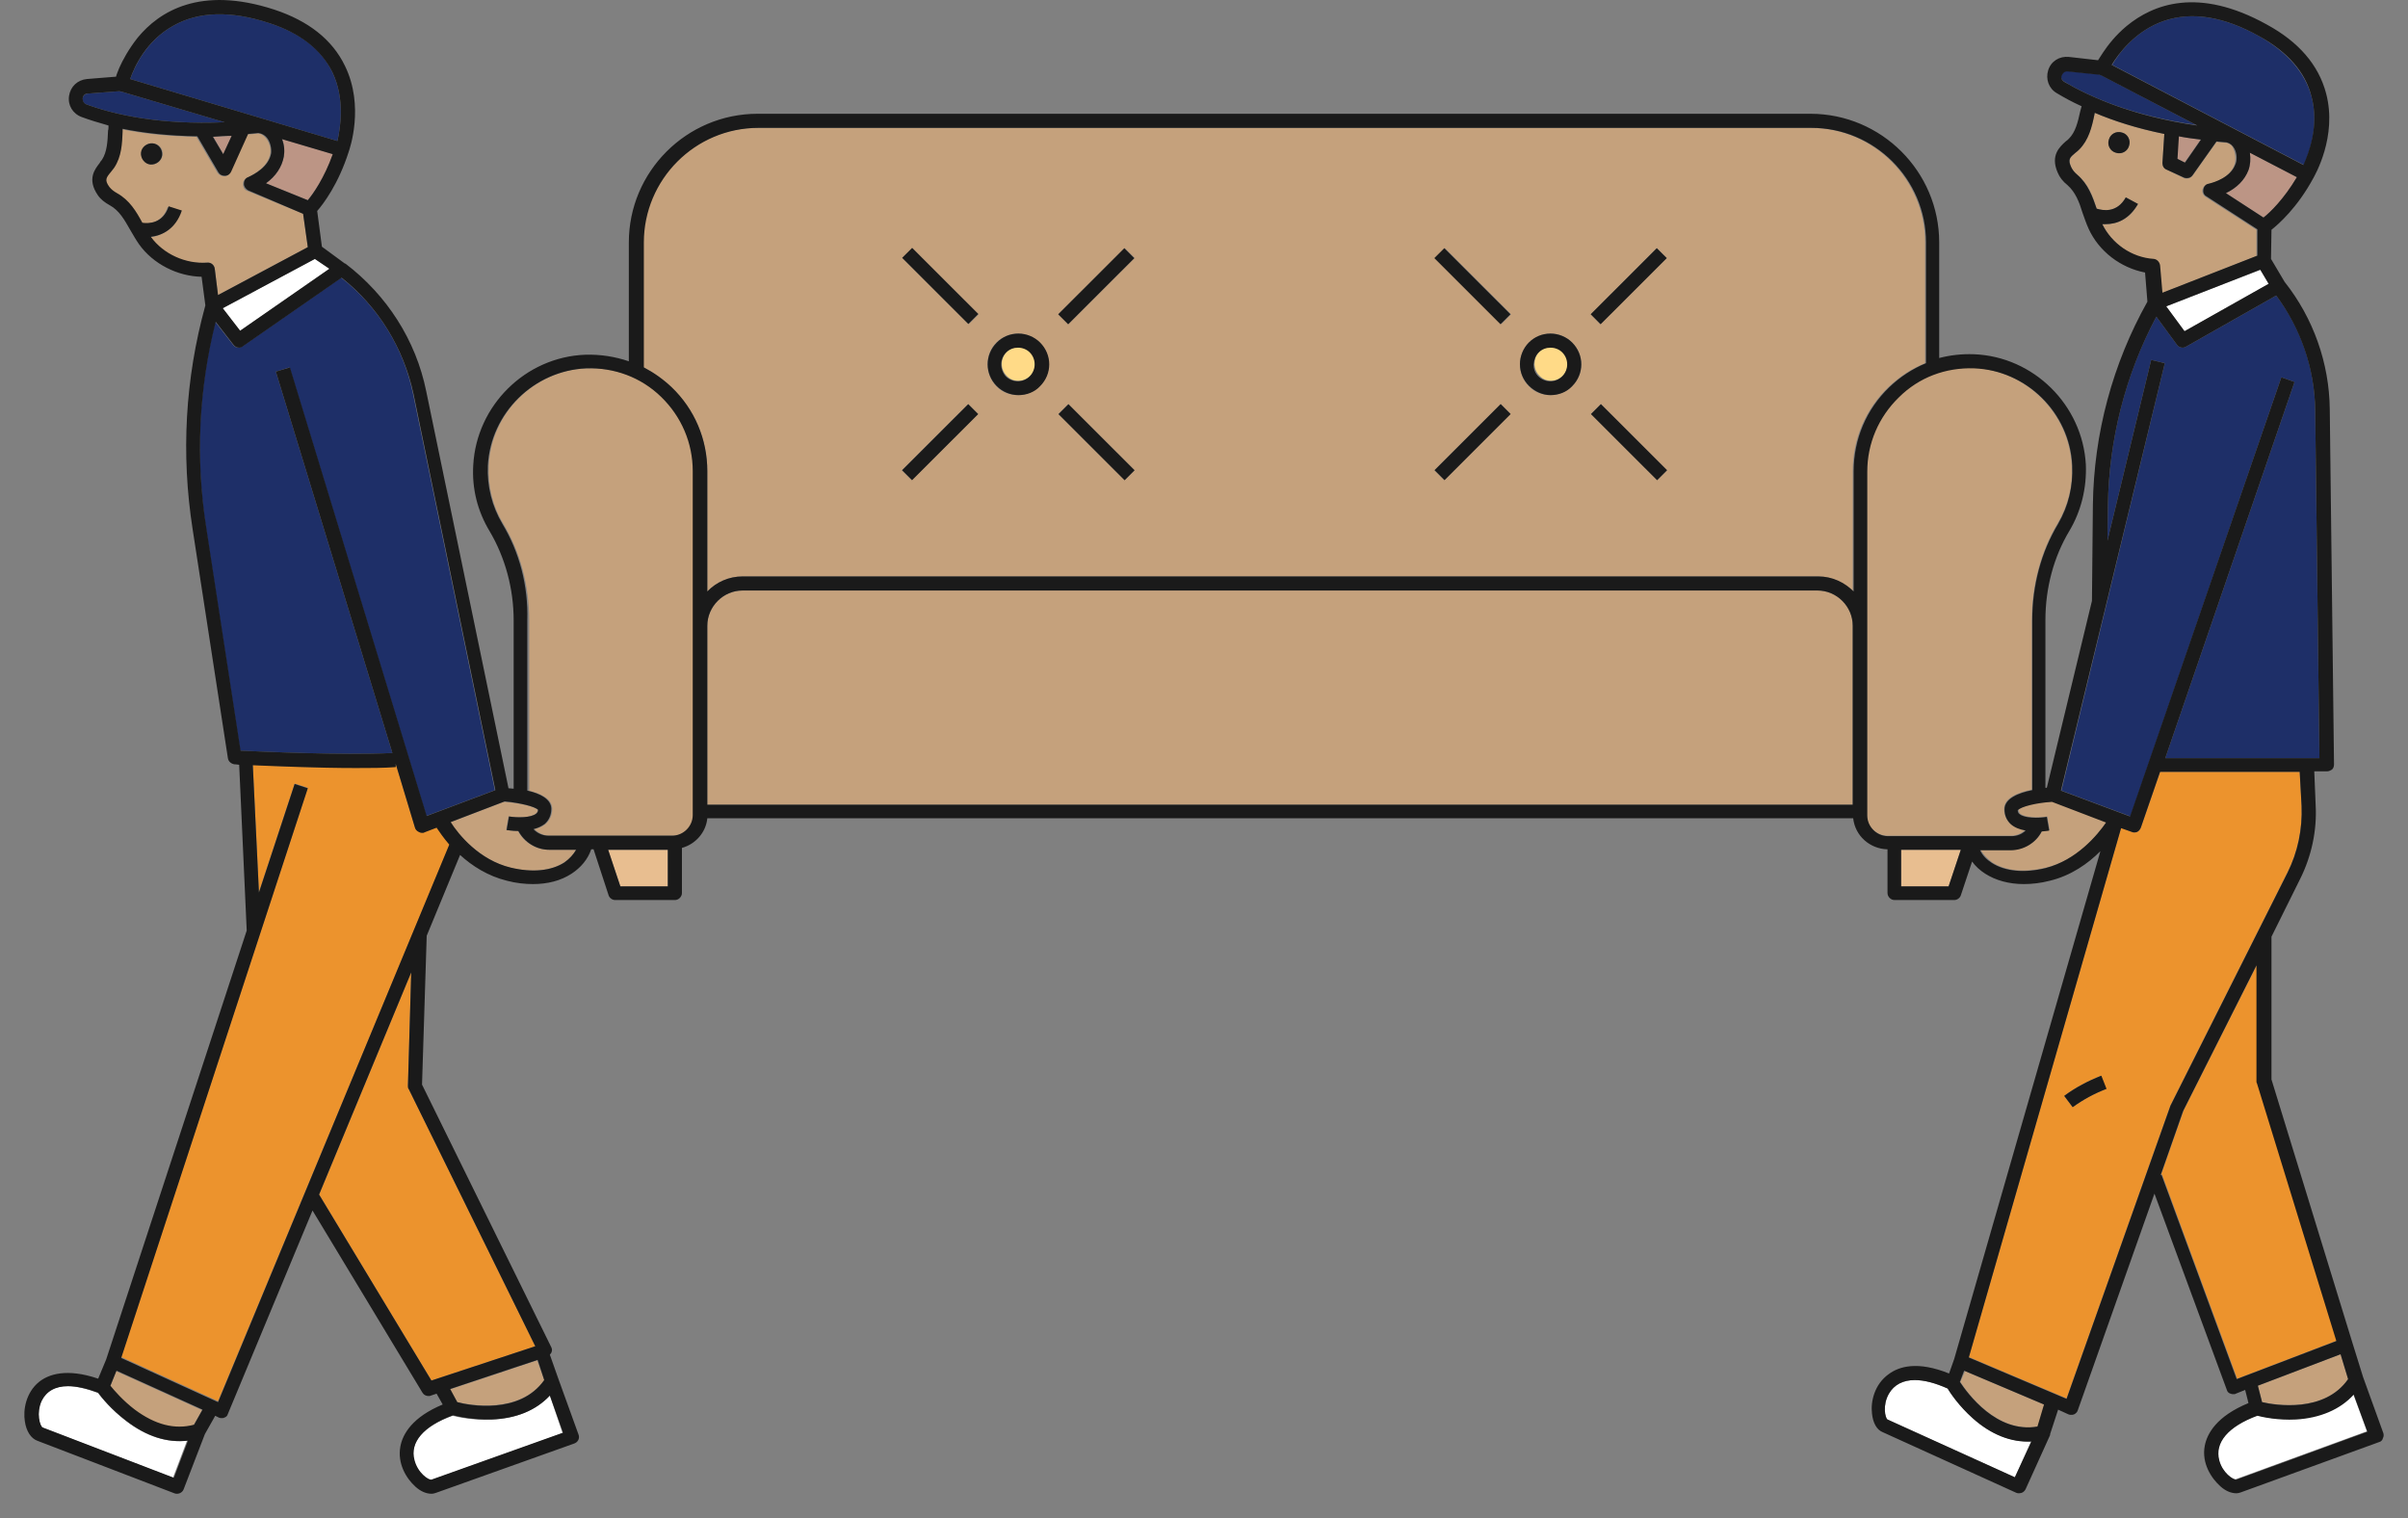 <svg width="92" height="58" viewBox="0 0 92 58" fill="none" xmlns="http://www.w3.org/2000/svg">
<rect x="0" y="0" width="92" height="58" fill="#808080" stroke="none"/>
<g id="Group">
<path id="Vector" d="M74.897 52.799C75.166 53.212 76.28 54.773 77.86 54.504L78.129 53.678L75.076 52.386L74.897 52.799Z" fill="#C5A17C"/>
<path id="Vector_2" d="M82.762 11.704L83.462 12.655L86.677 10.843L86.371 10.304L82.762 11.704Z" fill="white"/>
<path id="Vector_3" d="M88.311 3.683C88.059 2.768 87.395 1.996 86.318 1.386C84.971 0.632 83.732 0.435 82.69 0.794C81.577 1.17 80.948 2.05 80.697 2.48L88.023 6.303C88.221 5.854 88.616 4.795 88.311 3.683Z" fill="#1E2F68"/>
<path id="Vector_4" d="M86.228 41.296V36.863L83.427 42.426L82.565 44.885L82.6 44.867L85.474 52.673L89.281 51.219L86.246 41.367C86.228 41.35 86.228 41.332 86.228 41.296Z" fill="#EC932D"/>
<path id="Vector_5" d="M85.905 6.5C85.761 6.877 85.456 7.182 85.043 7.379L86.479 8.312C86.731 8.115 87.269 7.613 87.754 6.769L85.959 5.836C85.994 6.069 85.976 6.303 85.905 6.5Z" fill="#BC9585"/>
<path id="Vector_6" d="M80.284 2.875C80.248 2.875 80.23 2.857 80.194 2.839L78.991 2.714C78.829 2.696 78.776 2.821 78.758 2.857C78.74 2.893 78.722 3.019 78.847 3.108C79.835 3.701 81.451 4.418 83.911 4.777L80.284 2.875Z" fill="#1E2F68"/>
<path id="Vector_7" d="M87.862 29.488H82.529L81.792 31.623C81.774 31.695 81.721 31.749 81.649 31.785C81.613 31.803 81.577 31.803 81.541 31.803C81.505 31.803 81.469 31.803 81.451 31.785L81.038 31.623L75.22 51.847L78.955 53.427L82.924 42.229C82.924 42.211 82.924 42.211 82.942 42.193L87.395 33.328C87.79 32.538 87.97 31.659 87.934 30.78L87.862 29.488ZM79.189 42.301L78.865 41.87C79.296 41.547 79.781 41.296 80.266 41.098L80.464 41.601C80.015 41.78 79.584 42.014 79.189 42.301Z" fill="#EC932D"/>
<path id="Vector_8" d="M77.177 31.085C77.375 31.247 77.896 31.247 78.219 31.193L78.309 31.713C78.273 31.713 78.165 31.731 78.022 31.749C77.806 32.18 77.339 32.467 76.836 32.467H75.669C75.777 32.646 75.921 32.808 76.118 32.951C76.621 33.274 77.339 33.346 78.165 33.149C79.368 32.862 80.158 31.892 80.482 31.408L78.416 30.618C77.824 30.654 77.231 30.798 77.124 30.924C77.124 31.013 77.16 31.049 77.177 31.085Z" fill="#C5A17C"/>
<path id="Vector_9" d="M87.162 14.414L87.664 14.593L82.726 28.967H88.616L88.454 15.67C88.436 14.091 87.916 12.547 86.964 11.291L83.516 13.247C83.48 13.265 83.427 13.283 83.391 13.283C83.301 13.283 83.229 13.247 83.175 13.175L82.385 12.099C81.2 14.306 80.571 16.8 80.535 19.313L80.517 20.659L82.188 13.75L82.708 13.875L78.758 30.206L81.397 31.192L87.162 14.414Z" fill="#1E2F68"/>
<path id="Vector_10" d="M82.493 10.161L82.582 11.202L86.21 9.784V8.779L84.27 7.523C84.181 7.469 84.127 7.361 84.145 7.254C84.163 7.146 84.252 7.056 84.342 7.038C84.594 6.985 85.186 6.805 85.366 6.303C85.42 6.159 85.42 5.89 85.33 5.693C85.294 5.567 85.204 5.495 85.079 5.459C84.953 5.441 84.809 5.441 84.683 5.423L83.768 6.715C83.714 6.787 83.642 6.823 83.552 6.823C83.516 6.823 83.48 6.823 83.445 6.805L82.78 6.482C82.672 6.428 82.618 6.339 82.618 6.231L82.69 5.118C81.631 4.903 80.751 4.616 80.033 4.311C80.033 4.347 80.015 4.383 80.015 4.401C79.907 4.849 79.799 5.352 79.44 5.711C79.386 5.764 79.332 5.8 79.296 5.836C79.081 6.016 79.009 6.087 79.135 6.392C79.171 6.482 79.26 6.59 79.368 6.68C79.799 7.038 79.961 7.505 80.105 7.972C80.338 8.043 80.877 8.151 81.218 7.541L81.685 7.792C81.362 8.384 80.877 8.564 80.446 8.564C80.41 8.564 80.356 8.564 80.32 8.564C80.679 9.3 81.433 9.838 82.241 9.928C82.385 9.928 82.475 10.035 82.493 10.161ZM81.344 5.567C81.272 5.782 81.056 5.908 80.841 5.836C80.625 5.764 80.499 5.549 80.571 5.334C80.643 5.118 80.859 4.993 81.074 5.064C81.29 5.118 81.415 5.352 81.344 5.567Z" fill="#C5A17C"/>
<path id="Vector_11" d="M83.175 6.069L83.462 6.213L84.073 5.334C83.786 5.298 83.498 5.244 83.211 5.208L83.175 6.069Z" fill="#BC9585"/>
<path id="Vector_12" d="M72.634 33.867H74.448L74.915 32.467H72.634V33.867Z" fill="#E8BE90"/>
<path id="Vector_13" d="M86.425 53.57C86.946 53.678 88.814 53.983 89.712 52.691L89.424 51.74L86.264 52.942L86.425 53.57Z" fill="#C5A17C"/>
<path id="Vector_14" d="M71.323 18.003V23.907V24.14V31.139C71.323 31.569 71.683 31.928 72.114 31.928H72.365H75.292H76.836C77.052 31.928 77.231 31.838 77.375 31.713C77.177 31.677 76.98 31.605 76.818 31.48C76.657 31.336 76.567 31.139 76.567 30.905C76.567 30.493 77.088 30.277 77.626 30.17V23.691C77.626 22.363 77.968 21.089 78.614 19.995C79.009 19.331 79.207 18.559 79.153 17.77C79.045 15.76 77.393 14.145 75.4 14.055C74.322 14.019 73.299 14.396 72.527 15.149C71.754 15.921 71.323 16.926 71.323 18.003Z" fill="#C5A17C"/>
<path id="Vector_15" d="M17.471 53.57C17.937 53.678 19.859 54.037 20.793 52.727L20.523 51.973L17.183 53.086L17.471 53.57Z" fill="#C5A17C"/>
<path id="Vector_16" d="M69.438 22.561H28.37C27.634 22.561 27.024 23.171 27.024 23.907V24.14V30.744H70.785V24.14V23.907C70.785 23.171 70.192 22.561 69.438 22.561Z" fill="#C5A17C"/>
<path id="Vector_17" d="M23.702 33.867H25.515V32.467H23.235L23.702 33.867Z" fill="#E8BE90"/>
<path id="Vector_18" d="M86.228 54.073C85.115 54.503 84.594 55.096 84.773 55.778C84.899 56.262 85.312 56.531 85.42 56.513L90.43 54.683L89.909 53.265C89.388 53.839 88.616 54.162 87.682 54.198C87.018 54.252 86.443 54.127 86.228 54.073Z" fill="white"/>
<path id="Vector_19" d="M75.364 54.18C74.861 53.732 74.538 53.229 74.412 53.05C73.927 52.834 73.514 52.727 73.155 52.727C72.706 52.727 72.365 52.906 72.168 53.247C71.916 53.696 72.024 54.18 72.114 54.234L76.98 56.441L77.609 55.06C76.836 55.114 76.064 54.808 75.364 54.18Z" fill="white"/>
<path id="Vector_20" d="M17.291 54.091C16.16 54.504 15.657 55.114 15.818 55.795C15.944 56.28 16.357 56.549 16.465 56.549L21.493 54.755L21.008 53.319C20.469 53.893 19.715 54.198 18.763 54.234C18.081 54.27 17.506 54.145 17.291 54.091Z" fill="white"/>
<path id="Vector_21" d="M15.585 41.493L15.711 37.15L12.191 45.639L16.483 52.745L20.451 51.435L15.621 41.619C15.603 41.583 15.585 41.529 15.585 41.493Z" fill="#EC932D"/>
<path id="Vector_22" d="M5.134 53.875C5.906 54.45 6.66 54.647 7.397 54.45L7.72 53.875L4.434 52.386L4.218 52.96C4.362 53.14 4.685 53.535 5.134 53.875Z" fill="#C5A17C"/>
<path id="Vector_23" d="M8.51 11.776L9.174 12.637L12.586 10.268L12.03 9.892L8.51 11.776Z" fill="white"/>
<path id="Vector_24" d="M17.183 32.251C16.95 32 16.788 31.749 16.698 31.605L16.213 31.785C16.178 31.803 16.16 31.803 16.124 31.803C16.088 31.803 16.034 31.785 15.998 31.767C15.926 31.731 15.89 31.677 15.854 31.605L15.118 29.165V29.29C14.651 29.308 14.13 29.326 13.592 29.326C12.137 29.326 10.557 29.273 9.659 29.219L9.893 34.082L11.257 29.936L11.76 30.098L4.631 51.847L8.33 53.534L17.183 32.251Z" fill="#EC932D"/>
<path id="Vector_25" d="M4.811 54.288C4.254 53.858 3.877 53.391 3.733 53.211C3.284 53.05 2.907 52.96 2.584 52.96C2.099 52.96 1.758 53.14 1.579 53.517C1.363 53.983 1.525 54.486 1.614 54.539L6.607 56.459L7.145 55.042C6.373 55.132 5.583 54.88 4.811 54.288Z" fill="white"/>
<path id="Vector_26" d="M12.694 2.75C12.281 1.888 11.473 1.26 10.288 0.883C8.815 0.399 7.576 0.435 6.606 0.991C5.583 1.565 5.134 2.57 4.972 3.019L12.891 5.388C12.999 4.903 13.197 3.79 12.694 2.75Z" fill="#1E2F68"/>
<path id="Vector_27" d="M8.582 4.669L4.649 3.503C4.613 3.503 4.595 3.503 4.559 3.485L3.356 3.575C3.195 3.593 3.159 3.718 3.159 3.754C3.159 3.79 3.141 3.934 3.302 3.988C4.38 4.382 6.104 4.777 8.582 4.669Z" fill="#1E2F68"/>
<path id="Vector_28" d="M20.182 30.206C20.667 30.313 21.098 30.529 21.098 30.905C21.098 31.139 21.008 31.336 20.846 31.48C20.721 31.587 20.577 31.641 20.415 31.677C20.559 31.821 20.775 31.928 20.99 31.928H22.875H25.713C26.144 31.928 26.503 31.57 26.503 31.139V24.14V23.907V18.003C26.503 16.926 26.072 15.921 25.3 15.168C24.528 14.414 23.504 14.037 22.427 14.073C20.415 14.145 18.763 15.778 18.674 17.788C18.638 18.577 18.817 19.331 19.23 20.013C19.877 21.09 20.218 22.364 20.218 23.709V30.206H20.182Z" fill="#C5A17C"/>
<path id="Vector_29" d="M14.992 28.77L10.539 14.198L11.06 14.037L16.285 31.175L18.907 30.188L15.783 15.06C15.423 13.301 14.454 11.722 13.035 10.609L9.264 13.229C9.21 13.265 9.156 13.283 9.12 13.283C9.031 13.283 8.959 13.247 8.905 13.175L8.223 12.296C7.576 14.88 7.468 17.518 7.863 20.156L9.174 28.68C10.018 28.716 13.017 28.86 14.992 28.77Z" fill="#1E2F68"/>
<path id="Vector_30" d="M10.844 5.98C10.773 6.374 10.539 6.733 10.162 7.003L11.76 7.649C11.958 7.397 12.389 6.805 12.73 5.89L10.79 5.316C10.862 5.531 10.88 5.764 10.844 5.98Z" fill="#BC9585"/>
<path id="Vector_31" d="M8.205 10.268L8.33 11.273L11.76 9.443L11.581 8.169L9.444 7.29C9.336 7.254 9.282 7.146 9.282 7.038C9.282 6.931 9.336 6.841 9.444 6.787C9.677 6.679 10.234 6.392 10.324 5.872C10.36 5.71 10.306 5.459 10.162 5.28C10.072 5.172 9.964 5.1 9.839 5.1C9.713 5.118 9.569 5.136 9.444 5.136L8.797 6.572C8.761 6.661 8.672 6.733 8.564 6.733H8.546C8.456 6.733 8.366 6.679 8.312 6.608L7.504 5.226C6.391 5.208 5.439 5.1 4.649 4.939C4.649 4.975 4.649 5.011 4.649 5.046C4.631 5.495 4.613 6.015 4.326 6.428C4.29 6.482 4.254 6.536 4.2 6.59C4.021 6.805 3.967 6.895 4.146 7.164C4.2 7.254 4.308 7.325 4.434 7.397C4.919 7.666 5.17 8.097 5.403 8.528C5.637 8.564 6.194 8.564 6.409 7.9L6.912 8.061C6.678 8.761 6.176 9.012 5.727 9.066C6.211 9.73 7.055 10.107 7.881 10.035C8.061 10.017 8.187 10.125 8.205 10.268ZM5.763 6.285C5.547 6.267 5.368 6.069 5.403 5.836C5.421 5.621 5.619 5.441 5.852 5.477C6.068 5.495 6.247 5.692 6.211 5.926C6.176 6.141 5.978 6.303 5.763 6.285Z" fill="#C5A17C"/>
<path id="Vector_32" d="M27.024 18.003V22.597C27.365 22.256 27.832 22.023 28.37 22.023H69.438C69.959 22.023 70.444 22.238 70.785 22.597V18.003C70.785 16.783 71.27 15.634 72.15 14.791C72.562 14.396 73.029 14.091 73.55 13.876V9.264C73.55 6.859 71.593 4.885 69.169 4.885H28.945C26.539 4.885 24.564 6.841 24.564 9.264V14.019C24.941 14.216 25.3 14.468 25.623 14.773C26.539 15.634 27.024 16.783 27.024 18.003ZM63.297 9.479L63.674 9.856L61.142 12.386L60.783 12.009L63.297 9.479ZM61.16 15.437L63.692 17.967L63.315 18.344L60.783 15.814L61.16 15.437ZM58.412 13.086C58.628 12.871 58.933 12.745 59.238 12.745C59.562 12.745 59.849 12.871 60.064 13.086C60.531 13.553 60.531 14.288 60.064 14.755C59.831 14.988 59.526 15.096 59.238 15.096C58.933 15.096 58.628 14.988 58.412 14.755C58.197 14.54 58.071 14.235 58.071 13.929C58.071 13.606 58.197 13.301 58.412 13.086ZM55.198 9.479L57.73 12.009L57.353 12.386L54.821 9.856L55.198 9.479ZM57.335 15.437L57.712 15.814L55.18 18.344L54.803 17.967L57.335 15.437ZM42.969 9.479L43.346 9.856L40.815 12.386L40.438 12.009L42.969 9.479ZM40.815 15.437L43.346 17.967L42.969 18.344L40.438 15.814L40.815 15.437ZM38.067 13.086C38.283 12.871 38.588 12.745 38.893 12.745C39.216 12.745 39.504 12.871 39.719 13.086C40.186 13.553 40.186 14.288 39.719 14.755C39.486 14.988 39.181 15.096 38.893 15.096C38.588 15.096 38.283 14.988 38.067 14.755C37.618 14.288 37.618 13.535 38.067 13.086ZM34.853 9.479L37.385 12.009L37.008 12.386L34.476 9.856L34.853 9.479ZM36.99 15.437L37.367 15.814L34.835 18.344L34.458 17.967L36.99 15.437Z" fill="#C5A17C"/>
<path id="Vector_33" d="M8.528 5.89L8.851 5.19C8.618 5.208 8.366 5.208 8.151 5.226L8.528 5.89Z" fill="#BC9585"/>
<path id="Vector_34" d="M19.5 33.149C20.308 33.346 21.044 33.274 21.547 32.951C21.744 32.825 21.906 32.664 21.996 32.467H20.972C20.469 32.467 20.02 32.179 19.787 31.749C19.571 31.749 19.392 31.713 19.338 31.713L19.428 31.192C19.751 31.246 20.29 31.246 20.469 31.085C20.505 31.067 20.541 31.013 20.541 30.941C20.433 30.816 19.841 30.672 19.248 30.636L17.183 31.426C17.524 31.874 18.314 32.861 19.5 33.149Z" fill="#C5A17C"/>
<path id="Vector_35" d="M59.705 14.36C59.957 14.109 59.957 13.696 59.705 13.445C59.58 13.319 59.418 13.265 59.256 13.265C59.077 13.265 58.915 13.337 58.807 13.445C58.682 13.57 58.628 13.732 58.628 13.893C58.628 14.073 58.7 14.234 58.807 14.342C59.041 14.611 59.454 14.611 59.705 14.36Z" fill="#FFDA87"/>
<path id="Vector_36" d="M39.36 14.36C39.611 14.109 39.611 13.696 39.36 13.445C39.234 13.319 39.073 13.265 38.911 13.265C38.732 13.265 38.57 13.337 38.462 13.445C38.211 13.696 38.211 14.109 38.462 14.36C38.696 14.611 39.109 14.611 39.36 14.36Z" fill="#FFDA87"/>
<path id="Vector_37" d="M81.074 5.064C80.859 4.993 80.625 5.118 80.571 5.334C80.499 5.549 80.625 5.782 80.841 5.836C81.056 5.908 81.29 5.782 81.344 5.567C81.415 5.352 81.29 5.118 81.074 5.064Z" fill="#1A1A1A"/>
<path id="Vector_38" d="M38.911 15.096C39.216 15.096 39.522 14.988 39.737 14.755C40.204 14.288 40.204 13.552 39.737 13.086C39.522 12.87 39.216 12.745 38.911 12.745C38.588 12.745 38.301 12.87 38.085 13.086C37.618 13.552 37.618 14.288 38.085 14.755C38.301 14.97 38.606 15.096 38.911 15.096ZM38.444 13.463C38.57 13.337 38.732 13.283 38.893 13.283C39.073 13.283 39.234 13.355 39.342 13.463C39.593 13.714 39.593 14.127 39.342 14.378C39.091 14.629 38.678 14.629 38.426 14.378C38.193 14.109 38.193 13.714 38.444 13.463Z" fill="#1A1A1A"/>
<path id="Vector_39" d="M42.956 9.483L40.429 12.008L40.81 12.389L43.337 9.864L42.956 9.483Z" fill="#1A1A1A"/>
<path id="Vector_40" d="M36.992 15.441L34.465 17.966L34.846 18.346L37.373 15.821L36.992 15.441Z" fill="#1A1A1A"/>
<path id="Vector_41" d="M40.821 15.442L40.44 15.823L42.967 18.348L43.347 17.967L40.821 15.442Z" fill="#1A1A1A"/>
<path id="Vector_42" d="M34.849 9.471L34.468 9.851L36.995 12.376L37.376 11.996L34.849 9.471Z" fill="#1A1A1A"/>
<path id="Vector_43" d="M59.238 15.096C59.544 15.096 59.849 14.988 60.065 14.755C60.531 14.288 60.531 13.552 60.065 13.086C59.849 12.87 59.544 12.745 59.238 12.745C58.915 12.745 58.628 12.87 58.412 13.086C58.197 13.301 58.071 13.606 58.071 13.911C58.071 14.234 58.197 14.521 58.412 14.737C58.646 14.97 58.951 15.096 59.238 15.096ZM58.789 13.463C58.915 13.337 59.077 13.283 59.238 13.283C59.418 13.283 59.58 13.355 59.687 13.463C59.939 13.714 59.939 14.127 59.687 14.378C59.436 14.629 59.023 14.629 58.772 14.378C58.646 14.252 58.592 14.091 58.592 13.929C58.61 13.75 58.664 13.588 58.789 13.463Z" fill="#1A1A1A"/>
<path id="Vector_44" d="M63.3 9.482L60.773 12.007L61.154 12.387L63.681 9.862L63.3 9.482Z" fill="#1A1A1A"/>
<path id="Vector_45" d="M57.335 15.438L54.809 17.963L55.19 18.344L57.716 15.819L57.335 15.438Z" fill="#1A1A1A"/>
<path id="Vector_46" d="M61.165 15.44L60.784 15.821L63.311 18.346L63.692 17.965L61.165 15.44Z" fill="#1A1A1A"/>
<path id="Vector_47" d="M55.181 9.482L54.8 9.862L57.327 12.387L57.708 12.007L55.181 9.482Z" fill="#1A1A1A"/>
<path id="Vector_48" d="M78.865 41.87L79.189 42.301C79.584 42.014 80.015 41.78 80.482 41.601L80.284 41.098C79.781 41.296 79.296 41.547 78.865 41.87Z" fill="#1A1A1A"/>
<path id="Vector_49" d="M6.768 57.07C6.876 57.07 6.984 56.998 7.02 56.89L7.828 54.791L8.223 54.091L8.366 54.163C8.402 54.18 8.438 54.18 8.474 54.18C8.51 54.18 8.546 54.18 8.564 54.163C8.636 54.145 8.69 54.091 8.707 54.019L11.94 46.249L16.142 53.211C16.196 53.301 16.285 53.337 16.375 53.337C16.411 53.337 16.429 53.337 16.465 53.319L16.68 53.247L16.914 53.66C15.747 54.145 15.387 54.791 15.298 55.257C15.172 55.921 15.531 56.495 15.872 56.8C16.07 56.98 16.285 57.07 16.483 57.07C16.555 57.07 16.609 57.052 16.662 57.034L21.942 55.15C22.085 55.096 22.157 54.952 22.103 54.809L21.331 52.673L21.008 51.758C21.026 51.74 21.044 51.704 21.062 51.686C21.098 51.614 21.098 51.542 21.062 51.471L16.124 41.439L16.303 35.751L17.578 32.664C18.027 33.077 18.638 33.472 19.374 33.651C19.715 33.741 20.056 33.777 20.362 33.777C20.918 33.777 21.421 33.651 21.834 33.382C22.193 33.149 22.462 32.826 22.588 32.449H22.678L23.253 34.207C23.289 34.315 23.396 34.387 23.504 34.387H25.785C25.928 34.387 26.054 34.261 26.054 34.118V32.395C26.575 32.251 26.97 31.803 27.024 31.264H70.803C70.875 31.928 71.431 32.431 72.114 32.449V34.118C72.114 34.261 72.239 34.387 72.383 34.387H74.663C74.771 34.387 74.879 34.315 74.915 34.207L75.346 32.915C75.472 33.095 75.651 33.256 75.849 33.382C76.244 33.633 76.746 33.777 77.321 33.777C77.626 33.777 77.968 33.741 78.309 33.651C79.135 33.454 79.781 32.987 80.248 32.52L74.663 51.919L74.466 52.476C73.263 51.991 72.562 52.206 72.168 52.494C71.611 52.888 71.467 53.552 71.521 54.001C71.557 54.36 71.701 54.629 71.934 54.719L77.034 57.034C77.07 57.052 77.106 57.052 77.142 57.052C77.249 57.052 77.339 56.998 77.393 56.89L78.327 54.826C78.327 54.809 78.327 54.809 78.327 54.791L78.632 53.857L79.027 54.037C79.063 54.055 79.099 54.055 79.135 54.055C79.171 54.055 79.207 54.055 79.243 54.037C79.314 54.001 79.368 53.947 79.386 53.875L82.313 45.603L85.079 53.104C85.097 53.175 85.15 53.229 85.222 53.247C85.258 53.265 85.294 53.265 85.33 53.265C85.366 53.265 85.402 53.265 85.42 53.247L85.779 53.104L85.905 53.606C84.683 54.109 84.324 54.773 84.235 55.239C84.109 55.903 84.486 56.477 84.827 56.782C85.025 56.962 85.24 57.052 85.438 57.052C85.51 57.052 85.563 57.034 85.617 57.016L90.897 55.096C90.969 55.078 91.022 55.024 91.04 54.952C91.076 54.88 91.076 54.809 91.058 54.755L90.286 52.619L89.873 51.291L86.784 41.242V35.787L87.88 33.579C88.311 32.718 88.526 31.731 88.472 30.762L88.419 29.47H88.903C88.975 29.47 89.047 29.434 89.101 29.398C89.155 29.344 89.173 29.273 89.173 29.201L89.011 15.634C88.993 13.876 88.383 12.153 87.287 10.771L86.766 9.892L86.784 8.779C87.054 8.564 87.772 7.936 88.383 6.805C88.418 6.733 89.316 5.226 88.868 3.557C88.58 2.48 87.826 1.601 86.605 0.937C83.983 -0.517 82.259 0.165 81.254 0.991C80.823 1.35 80.535 1.727 80.356 1.996C80.266 2.121 80.212 2.229 80.158 2.301L79.045 2.175C78.686 2.139 78.363 2.337 78.255 2.678C78.147 3.019 78.273 3.378 78.578 3.557C78.847 3.719 79.171 3.898 79.53 4.059C79.512 4.131 79.494 4.185 79.476 4.257C79.386 4.67 79.296 5.046 79.045 5.298C79.009 5.334 78.973 5.369 78.919 5.405C78.704 5.603 78.327 5.926 78.614 6.59C78.686 6.769 78.812 6.931 78.991 7.074C79.296 7.343 79.44 7.72 79.566 8.133C79.638 8.33 79.709 8.546 79.799 8.743C80.194 9.605 81.02 10.233 81.954 10.412L82.044 11.525C80.715 13.893 79.997 16.567 79.961 19.277L79.925 22.956L78.201 30.098C78.183 30.098 78.165 30.098 78.147 30.098V23.692C78.147 22.453 78.47 21.269 79.063 20.282C79.512 19.528 79.727 18.649 79.692 17.752C79.566 15.473 77.698 13.624 75.418 13.534C74.951 13.517 74.502 13.57 74.089 13.678V9.264C74.089 6.554 71.88 4.347 69.169 4.347H28.945C26.233 4.347 24.025 6.554 24.025 9.264V13.804C23.504 13.624 22.929 13.534 22.355 13.553C20.074 13.642 18.207 15.491 18.081 17.77C18.027 18.667 18.243 19.528 18.709 20.3C19.302 21.305 19.625 22.489 19.625 23.709V30.134C19.553 30.134 19.5 30.116 19.428 30.116L16.285 14.952C15.89 12.996 14.777 11.273 13.197 10.071C13.197 10.071 13.197 10.071 13.179 10.071L12.299 9.425L12.119 8.061C12.353 7.792 12.927 7.038 13.322 5.8C13.358 5.692 13.933 4.059 13.179 2.516C12.694 1.511 11.778 0.793 10.467 0.363C7.648 -0.552 6.086 0.435 5.26 1.439C4.919 1.87 4.685 2.301 4.559 2.588C4.506 2.732 4.452 2.839 4.434 2.929L3.32 3.019C2.961 3.055 2.692 3.306 2.638 3.665C2.584 4.024 2.782 4.347 3.123 4.472C3.41 4.58 3.769 4.688 4.146 4.795C4.146 4.867 4.146 4.939 4.128 4.993C4.11 5.405 4.093 5.8 3.895 6.105C3.859 6.141 3.823 6.195 3.805 6.231C3.626 6.464 3.32 6.841 3.733 7.451C3.841 7.613 4.003 7.738 4.2 7.846C4.559 8.043 4.757 8.402 4.972 8.779C5.08 8.959 5.188 9.156 5.314 9.335C5.852 10.089 6.786 10.556 7.702 10.574L7.846 11.668C7.073 14.468 6.912 17.357 7.361 20.228L8.707 28.967C8.725 29.093 8.833 29.183 8.959 29.201C8.959 29.201 9.031 29.201 9.138 29.219L9.426 35.553L4.057 51.937L3.751 52.673C2.53 52.26 1.848 52.511 1.489 52.799C0.986 53.211 0.878 53.875 0.95 54.306C1.004 54.683 1.184 54.952 1.417 55.042L6.66 57.052C6.696 57.07 6.732 57.07 6.768 57.07ZM21.008 53.319L21.511 54.737L16.483 56.531C16.375 56.549 15.962 56.28 15.836 55.778C15.657 55.096 16.178 54.486 17.309 54.073C17.524 54.127 18.099 54.252 18.781 54.234C19.715 54.198 20.469 53.893 21.008 53.319ZM20.793 52.727C19.859 54.055 17.919 53.696 17.471 53.57L17.201 53.068L20.541 51.955L20.793 52.727ZM20.451 51.435L16.483 52.745L12.191 45.639L15.711 37.15L15.585 41.493C15.585 41.529 15.585 41.583 15.621 41.619L20.451 51.435ZM25.515 33.866H23.702L23.235 32.467H25.515V33.866ZM70.785 24.14V30.744H27.024V24.14V23.907C27.024 23.171 27.634 22.561 28.37 22.561H69.438C70.174 22.561 70.785 23.171 70.785 23.907V24.14ZM74.448 33.866H72.634V32.467H74.915L74.448 33.866ZM76.98 56.441L72.114 54.234C72.024 54.18 71.916 53.678 72.168 53.247C72.365 52.906 72.706 52.727 73.155 52.727C73.514 52.727 73.927 52.834 74.412 53.05C74.52 53.247 74.861 53.732 75.364 54.18C76.064 54.809 76.836 55.114 77.608 55.078L76.98 56.441ZM77.842 54.503C76.28 54.773 75.166 53.229 74.879 52.799L75.041 52.368L78.093 53.66L77.842 54.503ZM89.927 53.283L90.448 54.701L85.438 56.531C85.33 56.549 84.917 56.28 84.791 55.795C84.612 55.114 85.132 54.503 86.246 54.091C86.461 54.145 87.036 54.27 87.718 54.234C88.634 54.18 89.406 53.857 89.927 53.283ZM89.712 52.691C88.814 53.983 86.946 53.696 86.425 53.57L86.264 52.942L89.424 51.74L89.712 52.691ZM89.263 51.237L85.456 52.691L82.582 44.885L82.547 44.903L83.409 42.444L86.21 36.881V41.314C86.21 41.332 86.21 41.367 86.228 41.386L89.263 51.237ZM87.395 33.346L82.942 42.211C82.942 42.229 82.924 42.229 82.924 42.247L78.955 53.445L75.22 51.865L81.038 31.641L81.451 31.785C81.487 31.803 81.505 31.803 81.541 31.803C81.577 31.803 81.613 31.803 81.649 31.785C81.721 31.749 81.757 31.695 81.792 31.623L82.529 29.488H87.862L87.934 30.798C87.97 31.677 87.79 32.556 87.395 33.346ZM86.479 8.312L85.043 7.379C85.456 7.182 85.761 6.877 85.905 6.5C85.976 6.303 85.994 6.069 85.959 5.836L87.754 6.769C87.251 7.613 86.731 8.115 86.479 8.312ZM86.677 10.843L83.462 12.655L82.762 11.704L86.353 10.304L86.677 10.843ZM82.69 0.793C83.75 0.435 84.971 0.632 86.318 1.386C87.395 1.978 88.077 2.749 88.311 3.683C88.616 4.795 88.203 5.854 88.005 6.303L80.679 2.48C80.93 2.068 81.577 1.17 82.69 0.793ZM78.865 3.126C78.722 3.037 78.758 2.911 78.776 2.875C78.794 2.839 78.847 2.714 79.009 2.732L80.212 2.857C80.248 2.875 80.266 2.875 80.302 2.893L83.947 4.795C81.469 4.436 79.853 3.701 78.865 3.126ZM84.091 5.334L83.48 6.213L83.193 6.069L83.247 5.208C83.498 5.262 83.786 5.298 84.091 5.334ZM80.32 8.564C80.356 8.564 80.392 8.564 80.446 8.564C80.877 8.564 81.344 8.384 81.685 7.792L81.218 7.541C80.877 8.151 80.338 8.043 80.105 7.972C79.943 7.505 79.781 7.038 79.368 6.679C79.26 6.59 79.189 6.5 79.135 6.392C78.991 6.087 79.081 6.015 79.296 5.836C79.35 5.8 79.404 5.746 79.44 5.71C79.799 5.352 79.925 4.849 80.015 4.4C80.015 4.365 80.033 4.329 80.033 4.311C80.751 4.616 81.631 4.903 82.69 5.118L82.618 6.231C82.618 6.338 82.672 6.446 82.78 6.482L83.445 6.787C83.48 6.805 83.516 6.805 83.552 6.805C83.642 6.805 83.714 6.769 83.768 6.697L84.683 5.405C84.809 5.423 84.953 5.423 85.079 5.441C85.204 5.477 85.294 5.549 85.366 5.675C85.474 5.872 85.474 6.141 85.402 6.285C85.222 6.769 84.612 6.967 84.378 7.02C84.27 7.038 84.199 7.128 84.181 7.236C84.163 7.343 84.199 7.451 84.306 7.505L86.246 8.761V9.766L82.618 11.184L82.529 10.143C82.511 10.017 82.421 9.91 82.295 9.892C81.433 9.838 80.679 9.299 80.32 8.564ZM82.708 13.876L82.188 13.75L80.517 20.659L80.535 19.313C80.571 16.801 81.2 14.324 82.385 12.099L83.175 13.176C83.229 13.247 83.301 13.283 83.391 13.283C83.445 13.283 83.48 13.265 83.516 13.247L86.964 11.291C87.898 12.547 88.436 14.091 88.454 15.67L88.616 28.967H82.726L87.664 14.593L87.162 14.414L81.379 31.193L78.74 30.206L82.708 13.876ZM78.399 30.636L80.464 31.426C80.14 31.892 79.35 32.861 78.147 33.167C77.339 33.364 76.603 33.292 76.1 32.969C75.903 32.844 75.741 32.682 75.651 32.485H76.818C77.321 32.485 77.788 32.197 78.004 31.767C78.147 31.749 78.255 31.749 78.291 31.731L78.201 31.211C77.878 31.264 77.339 31.264 77.159 31.103C77.124 31.085 77.088 31.031 77.088 30.959C77.213 30.816 77.806 30.672 78.399 30.636ZM75.418 14.073C77.429 14.145 79.081 15.778 79.171 17.788C79.207 18.577 79.027 19.331 78.632 20.013C77.986 21.09 77.644 22.364 77.644 23.709V30.188C77.106 30.295 76.585 30.511 76.585 30.923C76.585 31.157 76.675 31.354 76.836 31.498C76.98 31.623 77.177 31.695 77.393 31.731C77.249 31.875 77.052 31.946 76.854 31.946H75.31H72.383H72.132C71.701 31.946 71.341 31.587 71.341 31.157V24.158V23.925V18.021C71.341 16.944 71.772 15.939 72.545 15.185C73.317 14.414 74.34 14.037 75.418 14.073ZM24.599 9.264C24.599 6.859 26.557 4.885 28.981 4.885H69.205C71.611 4.885 73.586 6.841 73.586 9.264V13.876C73.065 14.091 72.598 14.396 72.185 14.791C71.305 15.634 70.821 16.783 70.821 18.003V22.597C70.48 22.256 70.013 22.023 69.474 22.023H28.37C27.85 22.023 27.365 22.238 27.024 22.597V18.003C27.024 16.783 26.539 15.634 25.659 14.791C25.336 14.486 24.977 14.234 24.599 14.037V9.264ZM19.194 20.013C18.799 19.349 18.602 18.577 18.638 17.788C18.745 15.778 20.398 14.163 22.391 14.073C23.468 14.037 24.492 14.414 25.264 15.168C26.036 15.921 26.467 16.926 26.467 18.003V23.907V24.14V31.139C26.467 31.57 26.108 31.928 25.677 31.928H22.84H20.954C20.739 31.928 20.523 31.839 20.38 31.677C20.541 31.641 20.685 31.57 20.811 31.48C20.972 31.336 21.062 31.139 21.062 30.905C21.062 30.529 20.631 30.313 20.146 30.206V23.692C20.182 22.364 19.841 21.09 19.194 20.013ZM20.559 30.941C20.559 31.013 20.523 31.049 20.487 31.085C20.29 31.246 19.769 31.246 19.446 31.193L19.356 31.713C19.392 31.713 19.572 31.749 19.805 31.749C20.038 32.18 20.487 32.467 20.99 32.467H22.014C21.906 32.646 21.762 32.808 21.565 32.951C21.062 33.274 20.344 33.346 19.518 33.149C18.314 32.861 17.524 31.892 17.219 31.408L19.284 30.618C19.859 30.672 20.451 30.816 20.559 30.941ZM12.586 10.268L9.174 12.637L8.51 11.776L12.03 9.892L12.586 10.268ZM11.76 7.649L10.162 7.002C10.539 6.733 10.773 6.374 10.844 5.98C10.88 5.764 10.862 5.531 10.773 5.316L12.712 5.89C12.389 6.805 11.958 7.415 11.76 7.649ZM6.607 0.991C7.576 0.435 8.815 0.399 10.288 0.883C11.455 1.26 12.263 1.888 12.694 2.749C13.197 3.79 12.999 4.903 12.892 5.387L4.972 3.019C5.134 2.552 5.583 1.565 6.607 0.991ZM3.302 3.988C3.159 3.934 3.159 3.79 3.159 3.754C3.159 3.719 3.195 3.575 3.356 3.575L4.559 3.485C4.595 3.485 4.613 3.503 4.649 3.503L8.582 4.67C6.104 4.777 4.38 4.382 3.302 3.988ZM8.851 5.19L8.528 5.89L8.133 5.226C8.366 5.208 8.6 5.19 8.851 5.19ZM5.763 9.048C6.211 8.994 6.714 8.743 6.948 8.043L6.445 7.882C6.229 8.546 5.673 8.546 5.439 8.51C5.206 8.079 4.954 7.649 4.47 7.379C4.344 7.308 4.254 7.236 4.182 7.146C3.985 6.877 4.057 6.787 4.236 6.572C4.272 6.518 4.326 6.464 4.362 6.41C4.649 5.98 4.667 5.477 4.685 5.029C4.685 4.993 4.685 4.957 4.685 4.921C5.475 5.082 6.427 5.19 7.54 5.208L8.348 6.59C8.402 6.679 8.492 6.715 8.582 6.715H8.6C8.707 6.715 8.797 6.644 8.833 6.554L9.48 5.118C9.605 5.1 9.749 5.1 9.875 5.082C10 5.1 10.108 5.154 10.198 5.262C10.342 5.441 10.377 5.692 10.36 5.854C10.27 6.374 9.713 6.662 9.48 6.769C9.372 6.805 9.318 6.913 9.318 7.02C9.318 7.128 9.39 7.218 9.48 7.272L11.581 8.169L11.76 9.443L8.33 11.273L8.205 10.268C8.187 10.125 8.061 10.017 7.917 10.035C7.091 10.089 6.247 9.712 5.763 9.048ZM9.192 28.68L7.881 20.156C7.468 17.518 7.594 14.88 8.241 12.296L8.923 13.176C8.977 13.247 9.049 13.283 9.138 13.283C9.192 13.283 9.246 13.265 9.282 13.229L13.053 10.61C14.454 11.722 15.423 13.301 15.8 15.06L18.925 30.188L16.303 31.175L11.078 14.037L10.539 14.198L14.992 28.77C13.017 28.86 10.018 28.716 9.192 28.68ZM11.76 30.116L11.257 29.954L9.893 34.1L9.659 29.237C10.557 29.273 12.137 29.344 13.592 29.344C14.13 29.344 14.651 29.344 15.118 29.308V29.183L15.854 31.623C15.872 31.695 15.926 31.749 15.998 31.785C16.034 31.803 16.07 31.821 16.124 31.821C16.16 31.821 16.196 31.821 16.213 31.803L16.68 31.623C16.788 31.785 16.95 32.018 17.165 32.269L8.33 53.57L4.631 51.883L11.76 30.116ZM4.452 52.368L7.738 53.857L7.415 54.432C6.678 54.629 5.924 54.432 5.152 53.857C4.703 53.516 4.362 53.122 4.218 52.942L4.452 52.368ZM1.632 54.539C1.525 54.486 1.381 53.983 1.597 53.516C1.776 53.157 2.117 52.96 2.602 52.96C2.925 52.96 3.32 53.05 3.751 53.211C3.877 53.391 4.254 53.857 4.829 54.288C5.601 54.88 6.391 55.132 7.181 55.042L6.642 56.459L1.632 54.539Z" fill="#1A1A1A"/>
<path id="Vector_50" d="M5.834 5.477C5.619 5.459 5.403 5.621 5.385 5.836C5.367 6.051 5.529 6.267 5.745 6.285C5.96 6.303 6.176 6.141 6.194 5.926C6.211 5.693 6.05 5.495 5.834 5.477Z" fill="#1A1A1A"/>
</g>
</svg>
